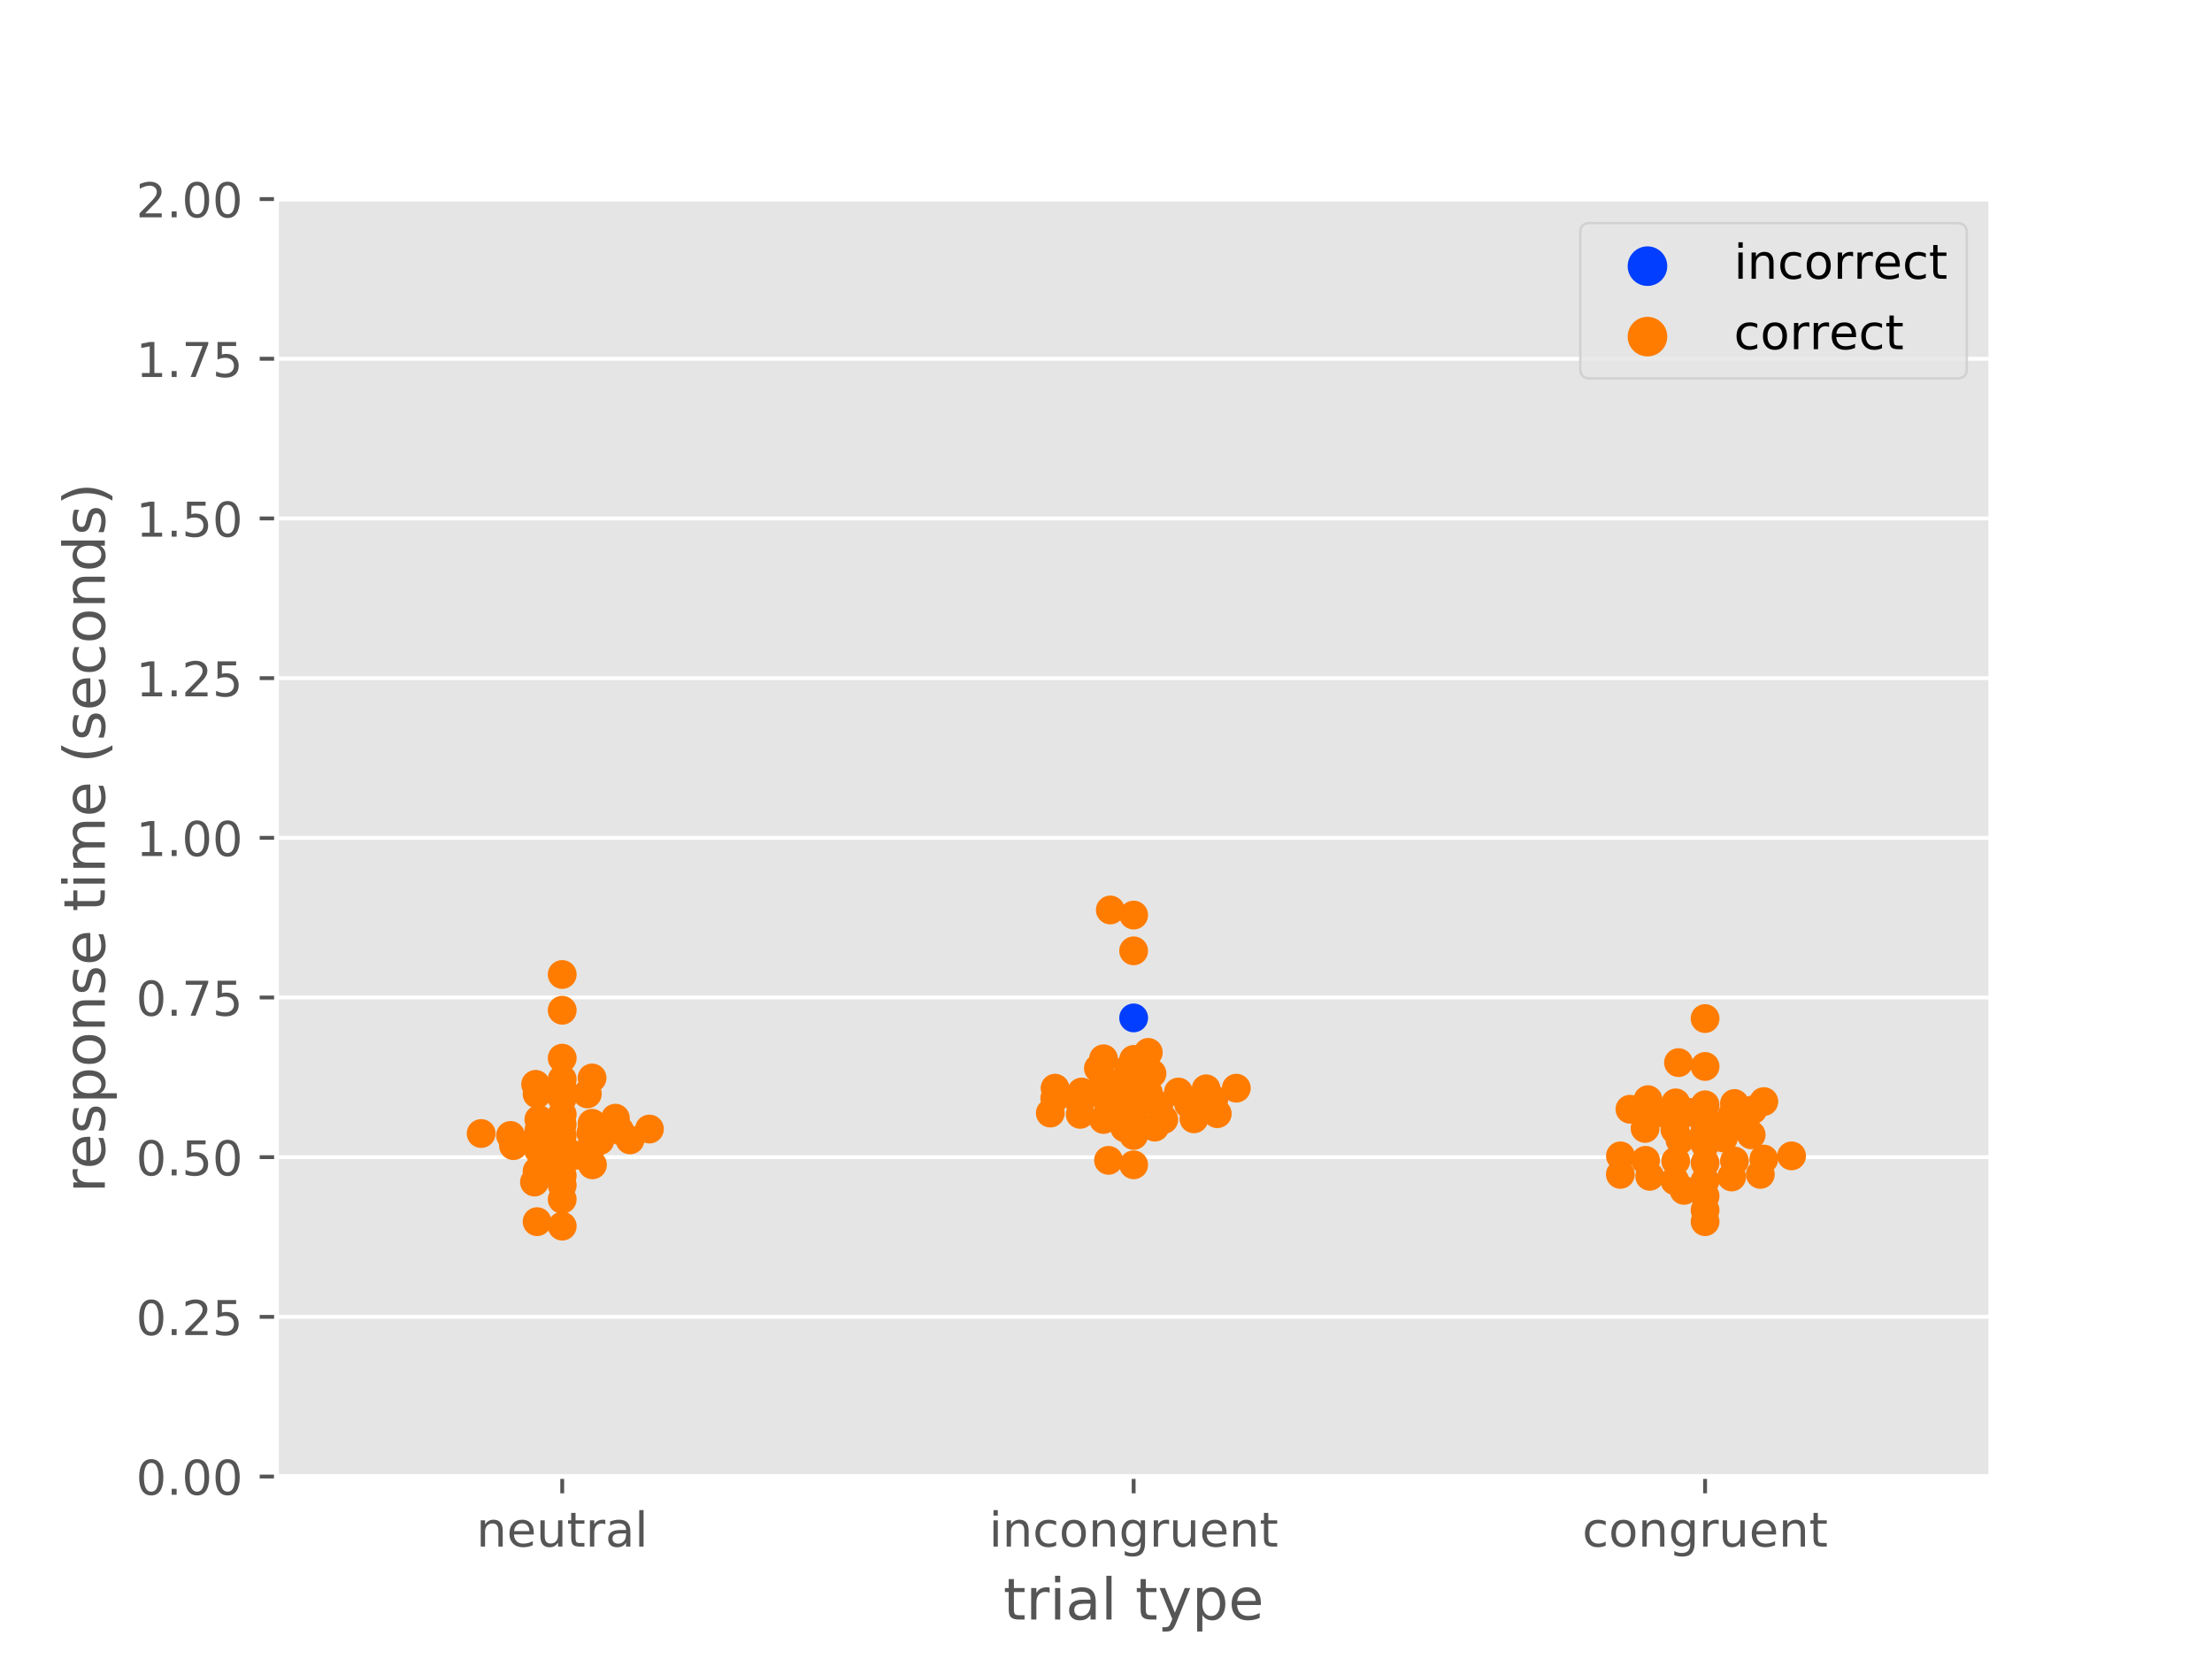 <?xml version="1.0" encoding="utf-8" standalone="no"?>
<!DOCTYPE svg PUBLIC "-//W3C//DTD SVG 1.1//EN"
  "http://www.w3.org/Graphics/SVG/1.1/DTD/svg11.dtd">
<!-- Created with matplotlib (https://matplotlib.org/) -->
<svg height="345.6pt" version="1.1" viewBox="0 0 460.8 345.6" width="460.8pt" xmlns="http://www.w3.org/2000/svg" xmlns:xlink="http://www.w3.org/1999/xlink">
 <defs>
  <style type="text/css">
*{stroke-linecap:butt;stroke-linejoin:round;}
  </style>
 </defs>
 <g id="figure_1">
  <g id="patch_1">
   <path d="M 0 345.6 
L 460.8 345.6 
L 460.8 0 
L 0 0 
z
" style="fill:#ffffff;"/>
  </g>
  <g id="axes_1">
   <g id="patch_2">
    <path d="M 57.6 307.584 
L 414.72 307.584 
L 414.72 41.472 
L 57.6 41.472 
z
" style="fill:#e5e5e5;"/>
   </g>
   <g id="matplotlib.axis_1">
    <g id="xtick_1">
     <g id="line2d_1">
      <defs>
       <path d="M 0 0 
L 0 3.5 
" id="me5c5df4d63" style="stroke:#555555;stroke-width:0.8;"/>
      </defs>
      <g>
       <use style="fill:#555555;stroke:#555555;stroke-width:0.8;" x="117.12" xlink:href="#me5c5df4d63" y="307.584"/>
      </g>
     </g>
     <g id="text_1">
      <!-- neutral -->
      <defs>
       <path d="M 54.891 33.016 
L 54.891 0 
L 45.906 0 
L 45.906 32.719 
Q 45.906 40.484 42.875 44.328 
Q 39.844 48.188 33.797 48.188 
Q 26.516 48.188 22.312 43.547 
Q 18.109 38.922 18.109 30.906 
L 18.109 0 
L 9.078 0 
L 9.078 54.688 
L 18.109 54.688 
L 18.109 46.188 
Q 21.344 51.125 25.703 53.562 
Q 30.078 56 35.797 56 
Q 45.219 56 50.047 50.172 
Q 54.891 44.344 54.891 33.016 
z
" id="DejaVuSans-110"/>
       <path d="M 56.203 29.594 
L 56.203 25.203 
L 14.891 25.203 
Q 15.484 15.922 20.484 11.062 
Q 25.484 6.203 34.422 6.203 
Q 39.594 6.203 44.453 7.469 
Q 49.312 8.734 54.109 11.281 
L 54.109 2.781 
Q 49.266 0.734 44.188 -0.344 
Q 39.109 -1.422 33.891 -1.422 
Q 20.797 -1.422 13.156 6.188 
Q 5.516 13.812 5.516 26.812 
Q 5.516 40.234 12.766 48.109 
Q 20.016 56 32.328 56 
Q 43.359 56 49.781 48.891 
Q 56.203 41.797 56.203 29.594 
z
M 47.219 32.234 
Q 47.125 39.594 43.094 43.984 
Q 39.062 48.391 32.422 48.391 
Q 24.906 48.391 20.391 44.141 
Q 15.875 39.891 15.188 32.172 
z
" id="DejaVuSans-101"/>
       <path d="M 8.5 21.578 
L 8.5 54.688 
L 17.484 54.688 
L 17.484 21.922 
Q 17.484 14.156 20.5 10.266 
Q 23.531 6.391 29.594 6.391 
Q 36.859 6.391 41.078 11.031 
Q 45.312 15.672 45.312 23.688 
L 45.312 54.688 
L 54.297 54.688 
L 54.297 0 
L 45.312 0 
L 45.312 8.406 
Q 42.047 3.422 37.719 1 
Q 33.406 -1.422 27.688 -1.422 
Q 18.266 -1.422 13.375 4.438 
Q 8.5 10.297 8.5 21.578 
z
M 31.109 56 
z
" id="DejaVuSans-117"/>
       <path d="M 18.312 70.219 
L 18.312 54.688 
L 36.812 54.688 
L 36.812 47.703 
L 18.312 47.703 
L 18.312 18.016 
Q 18.312 11.328 20.141 9.422 
Q 21.969 7.516 27.594 7.516 
L 36.812 7.516 
L 36.812 0 
L 27.594 0 
Q 17.188 0 13.234 3.875 
Q 9.281 7.766 9.281 18.016 
L 9.281 47.703 
L 2.688 47.703 
L 2.688 54.688 
L 9.281 54.688 
L 9.281 70.219 
z
" id="DejaVuSans-116"/>
       <path d="M 41.109 46.297 
Q 39.594 47.172 37.812 47.578 
Q 36.031 48 33.891 48 
Q 26.266 48 22.188 43.047 
Q 18.109 38.094 18.109 28.812 
L 18.109 0 
L 9.078 0 
L 9.078 54.688 
L 18.109 54.688 
L 18.109 46.188 
Q 20.953 51.172 25.484 53.578 
Q 30.031 56 36.531 56 
Q 37.453 56 38.578 55.875 
Q 39.703 55.766 41.062 55.516 
z
" id="DejaVuSans-114"/>
       <path d="M 34.281 27.484 
Q 23.391 27.484 19.188 25 
Q 14.984 22.516 14.984 16.5 
Q 14.984 11.719 18.141 8.906 
Q 21.297 6.109 26.703 6.109 
Q 34.188 6.109 38.703 11.406 
Q 43.219 16.703 43.219 25.484 
L 43.219 27.484 
z
M 52.203 31.203 
L 52.203 0 
L 43.219 0 
L 43.219 8.297 
Q 40.141 3.328 35.547 0.953 
Q 30.953 -1.422 24.312 -1.422 
Q 15.922 -1.422 10.953 3.297 
Q 6 8.016 6 15.922 
Q 6 25.141 12.172 29.828 
Q 18.359 34.516 30.609 34.516 
L 43.219 34.516 
L 43.219 35.406 
Q 43.219 41.609 39.141 45 
Q 35.062 48.391 27.688 48.391 
Q 23 48.391 18.547 47.266 
Q 14.109 46.141 10.016 43.891 
L 10.016 52.203 
Q 14.938 54.109 19.578 55.047 
Q 24.219 56 28.609 56 
Q 40.484 56 46.344 49.844 
Q 52.203 43.703 52.203 31.203 
z
" id="DejaVuSans-97"/>
       <path d="M 9.422 75.984 
L 18.406 75.984 
L 18.406 0 
L 9.422 0 
z
" id="DejaVuSans-108"/>
      </defs>
      <g style="fill:#555555;" transform="translate(99.237 322.182)scale(0.1 -0.1)">
       <use xlink:href="#DejaVuSans-110"/>
       <use x="63.379" xlink:href="#DejaVuSans-101"/>
       <use x="124.902" xlink:href="#DejaVuSans-117"/>
       <use x="188.281" xlink:href="#DejaVuSans-116"/>
       <use x="227.49" xlink:href="#DejaVuSans-114"/>
       <use x="268.604" xlink:href="#DejaVuSans-97"/>
       <use x="329.883" xlink:href="#DejaVuSans-108"/>
      </g>
     </g>
    </g>
    <g id="xtick_2">
     <g id="line2d_2">
      <g>
       <use style="fill:#555555;stroke:#555555;stroke-width:0.8;" x="236.16" xlink:href="#me5c5df4d63" y="307.584"/>
      </g>
     </g>
     <g id="text_2">
      <!-- incongruent -->
      <defs>
       <path d="M 9.422 54.688 
L 18.406 54.688 
L 18.406 0 
L 9.422 0 
z
M 9.422 75.984 
L 18.406 75.984 
L 18.406 64.594 
L 9.422 64.594 
z
" id="DejaVuSans-105"/>
       <path d="M 48.781 52.594 
L 48.781 44.188 
Q 44.969 46.297 41.141 47.344 
Q 37.312 48.391 33.406 48.391 
Q 24.656 48.391 19.812 42.844 
Q 14.984 37.312 14.984 27.297 
Q 14.984 17.281 19.812 11.734 
Q 24.656 6.203 33.406 6.203 
Q 37.312 6.203 41.141 7.25 
Q 44.969 8.297 48.781 10.406 
L 48.781 2.094 
Q 45.016 0.344 40.984 -0.531 
Q 36.969 -1.422 32.422 -1.422 
Q 20.062 -1.422 12.781 6.344 
Q 5.516 14.109 5.516 27.297 
Q 5.516 40.672 12.859 48.328 
Q 20.219 56 33.016 56 
Q 37.156 56 41.109 55.141 
Q 45.062 54.297 48.781 52.594 
z
" id="DejaVuSans-99"/>
       <path d="M 30.609 48.391 
Q 23.391 48.391 19.188 42.75 
Q 14.984 37.109 14.984 27.297 
Q 14.984 17.484 19.156 11.844 
Q 23.344 6.203 30.609 6.203 
Q 37.797 6.203 41.984 11.859 
Q 46.188 17.531 46.188 27.297 
Q 46.188 37.016 41.984 42.703 
Q 37.797 48.391 30.609 48.391 
z
M 30.609 56 
Q 42.328 56 49.016 48.375 
Q 55.719 40.766 55.719 27.297 
Q 55.719 13.875 49.016 6.219 
Q 42.328 -1.422 30.609 -1.422 
Q 18.844 -1.422 12.172 6.219 
Q 5.516 13.875 5.516 27.297 
Q 5.516 40.766 12.172 48.375 
Q 18.844 56 30.609 56 
z
" id="DejaVuSans-111"/>
       <path d="M 45.406 27.984 
Q 45.406 37.75 41.375 43.109 
Q 37.359 48.484 30.078 48.484 
Q 22.859 48.484 18.828 43.109 
Q 14.797 37.75 14.797 27.984 
Q 14.797 18.266 18.828 12.891 
Q 22.859 7.516 30.078 7.516 
Q 37.359 7.516 41.375 12.891 
Q 45.406 18.266 45.406 27.984 
z
M 54.391 6.781 
Q 54.391 -7.172 48.188 -13.984 
Q 42 -20.797 29.203 -20.797 
Q 24.469 -20.797 20.266 -20.094 
Q 16.062 -19.391 12.109 -17.922 
L 12.109 -9.188 
Q 16.062 -11.328 19.922 -12.344 
Q 23.781 -13.375 27.781 -13.375 
Q 36.625 -13.375 41.016 -8.766 
Q 45.406 -4.156 45.406 5.172 
L 45.406 9.625 
Q 42.625 4.781 38.281 2.391 
Q 33.938 0 27.875 0 
Q 17.828 0 11.672 7.656 
Q 5.516 15.328 5.516 27.984 
Q 5.516 40.672 11.672 48.328 
Q 17.828 56 27.875 56 
Q 33.938 56 38.281 53.609 
Q 42.625 51.219 45.406 46.391 
L 45.406 54.688 
L 54.391 54.688 
z
" id="DejaVuSans-103"/>
      </defs>
      <g style="fill:#555555;" transform="translate(206.021 322.182)scale(0.1 -0.1)">
       <use xlink:href="#DejaVuSans-105"/>
       <use x="27.783" xlink:href="#DejaVuSans-110"/>
       <use x="91.162" xlink:href="#DejaVuSans-99"/>
       <use x="146.143" xlink:href="#DejaVuSans-111"/>
       <use x="207.324" xlink:href="#DejaVuSans-110"/>
       <use x="270.703" xlink:href="#DejaVuSans-103"/>
       <use x="334.18" xlink:href="#DejaVuSans-114"/>
       <use x="375.293" xlink:href="#DejaVuSans-117"/>
       <use x="438.672" xlink:href="#DejaVuSans-101"/>
       <use x="500.195" xlink:href="#DejaVuSans-110"/>
       <use x="563.574" xlink:href="#DejaVuSans-116"/>
      </g>
     </g>
    </g>
    <g id="xtick_3">
     <g id="line2d_3">
      <g>
       <use style="fill:#555555;stroke:#555555;stroke-width:0.8;" x="355.2" xlink:href="#me5c5df4d63" y="307.584"/>
      </g>
     </g>
     <g id="text_3">
      <!-- congruent -->
      <g style="fill:#555555;" transform="translate(329.619 322.182)scale(0.1 -0.1)">
       <use xlink:href="#DejaVuSans-99"/>
       <use x="54.98" xlink:href="#DejaVuSans-111"/>
       <use x="116.162" xlink:href="#DejaVuSans-110"/>
       <use x="179.541" xlink:href="#DejaVuSans-103"/>
       <use x="243.018" xlink:href="#DejaVuSans-114"/>
       <use x="284.131" xlink:href="#DejaVuSans-117"/>
       <use x="347.51" xlink:href="#DejaVuSans-101"/>
       <use x="409.033" xlink:href="#DejaVuSans-110"/>
       <use x="472.412" xlink:href="#DejaVuSans-116"/>
      </g>
     </g>
    </g>
    <g id="text_4">
     <!-- trial type -->
     <defs>
      <path id="DejaVuSans-32"/>
      <path d="M 32.172 -5.078 
Q 28.375 -14.844 24.75 -17.812 
Q 21.141 -20.797 15.094 -20.797 
L 7.906 -20.797 
L 7.906 -13.281 
L 13.188 -13.281 
Q 16.891 -13.281 18.938 -11.516 
Q 21 -9.766 23.484 -3.219 
L 25.094 0.875 
L 2.984 54.688 
L 12.5 54.688 
L 29.594 11.922 
L 46.688 54.688 
L 56.203 54.688 
z
" id="DejaVuSans-121"/>
      <path d="M 18.109 8.203 
L 18.109 -20.797 
L 9.078 -20.797 
L 9.078 54.688 
L 18.109 54.688 
L 18.109 46.391 
Q 20.953 51.266 25.266 53.625 
Q 29.594 56 35.594 56 
Q 45.562 56 51.781 48.094 
Q 58.016 40.188 58.016 27.297 
Q 58.016 14.406 51.781 6.484 
Q 45.562 -1.422 35.594 -1.422 
Q 29.594 -1.422 25.266 0.953 
Q 20.953 3.328 18.109 8.203 
z
M 48.688 27.297 
Q 48.688 37.203 44.609 42.844 
Q 40.531 48.484 33.406 48.484 
Q 26.266 48.484 22.188 42.844 
Q 18.109 37.203 18.109 27.297 
Q 18.109 17.391 22.188 11.75 
Q 26.266 6.109 33.406 6.109 
Q 40.531 6.109 44.609 11.75 
Q 48.688 17.391 48.688 27.297 
z
" id="DejaVuSans-112"/>
     </defs>
     <g style="fill:#555555;" transform="translate(209.019 337.38)scale(0.12 -0.12)">
      <use xlink:href="#DejaVuSans-116"/>
      <use x="39.209" xlink:href="#DejaVuSans-114"/>
      <use x="80.322" xlink:href="#DejaVuSans-105"/>
      <use x="108.105" xlink:href="#DejaVuSans-97"/>
      <use x="169.385" xlink:href="#DejaVuSans-108"/>
      <use x="197.168" xlink:href="#DejaVuSans-32"/>
      <use x="228.955" xlink:href="#DejaVuSans-116"/>
      <use x="268.164" xlink:href="#DejaVuSans-121"/>
      <use x="327.344" xlink:href="#DejaVuSans-112"/>
      <use x="390.82" xlink:href="#DejaVuSans-101"/>
     </g>
    </g>
   </g>
   <g id="matplotlib.axis_2">
    <g id="ytick_1">
     <g id="line2d_4">
      <path clip-path="url(#p6bbe58aa6f)" d="M 57.6 307.584 
L 414.72 307.584 
" style="fill:none;stroke:#ffffff;stroke-linecap:square;stroke-width:0.8;"/>
     </g>
     <g id="line2d_5">
      <defs>
       <path d="M 0 0 
L -3.5 0 
" id="md8bdf70d70" style="stroke:#555555;stroke-width:0.8;"/>
      </defs>
      <g>
       <use style="fill:#555555;stroke:#555555;stroke-width:0.8;" x="57.6" xlink:href="#md8bdf70d70" y="307.584"/>
      </g>
     </g>
     <g id="text_5">
      <!-- 0.00 -->
      <defs>
       <path d="M 31.781 66.406 
Q 24.172 66.406 20.328 58.906 
Q 16.5 51.422 16.5 36.375 
Q 16.5 21.391 20.328 13.891 
Q 24.172 6.391 31.781 6.391 
Q 39.453 6.391 43.281 13.891 
Q 47.125 21.391 47.125 36.375 
Q 47.125 51.422 43.281 58.906 
Q 39.453 66.406 31.781 66.406 
z
M 31.781 74.219 
Q 44.047 74.219 50.516 64.516 
Q 56.984 54.828 56.984 36.375 
Q 56.984 17.969 50.516 8.266 
Q 44.047 -1.422 31.781 -1.422 
Q 19.531 -1.422 13.062 8.266 
Q 6.594 17.969 6.594 36.375 
Q 6.594 54.828 13.062 64.516 
Q 19.531 74.219 31.781 74.219 
z
" id="DejaVuSans-48"/>
       <path d="M 10.688 12.406 
L 21 12.406 
L 21 0 
L 10.688 0 
z
" id="DejaVuSans-46"/>
      </defs>
      <g style="fill:#555555;" transform="translate(28.334 311.383)scale(0.1 -0.1)">
       <use xlink:href="#DejaVuSans-48"/>
       <use x="63.623" xlink:href="#DejaVuSans-46"/>
       <use x="95.41" xlink:href="#DejaVuSans-48"/>
       <use x="159.033" xlink:href="#DejaVuSans-48"/>
      </g>
     </g>
    </g>
    <g id="ytick_2">
     <g id="line2d_6">
      <path clip-path="url(#p6bbe58aa6f)" d="M 57.6 274.32 
L 414.72 274.32 
" style="fill:none;stroke:#ffffff;stroke-linecap:square;stroke-width:0.8;"/>
     </g>
     <g id="line2d_7">
      <g>
       <use style="fill:#555555;stroke:#555555;stroke-width:0.8;" x="57.6" xlink:href="#md8bdf70d70" y="274.32"/>
      </g>
     </g>
     <g id="text_6">
      <!-- 0.25 -->
      <defs>
       <path d="M 19.188 8.297 
L 53.609 8.297 
L 53.609 0 
L 7.328 0 
L 7.328 8.297 
Q 12.938 14.109 22.625 23.891 
Q 32.328 33.688 34.812 36.531 
Q 39.547 41.844 41.422 45.531 
Q 43.312 49.219 43.312 52.781 
Q 43.312 58.594 39.234 62.25 
Q 35.156 65.922 28.609 65.922 
Q 23.969 65.922 18.812 64.312 
Q 13.672 62.703 7.812 59.422 
L 7.812 69.391 
Q 13.766 71.781 18.938 73 
Q 24.125 74.219 28.422 74.219 
Q 39.75 74.219 46.484 68.547 
Q 53.219 62.891 53.219 53.422 
Q 53.219 48.922 51.531 44.891 
Q 49.859 40.875 45.406 35.406 
Q 44.188 33.984 37.641 27.219 
Q 31.109 20.453 19.188 8.297 
z
" id="DejaVuSans-50"/>
       <path d="M 10.797 72.906 
L 49.516 72.906 
L 49.516 64.594 
L 19.828 64.594 
L 19.828 46.734 
Q 21.969 47.469 24.109 47.828 
Q 26.266 48.188 28.422 48.188 
Q 40.625 48.188 47.75 41.5 
Q 54.891 34.812 54.891 23.391 
Q 54.891 11.625 47.562 5.094 
Q 40.234 -1.422 26.906 -1.422 
Q 22.312 -1.422 17.547 -0.641 
Q 12.797 0.141 7.719 1.703 
L 7.719 11.625 
Q 12.109 9.234 16.797 8.062 
Q 21.484 6.891 26.703 6.891 
Q 35.156 6.891 40.078 11.328 
Q 45.016 15.766 45.016 23.391 
Q 45.016 31 40.078 35.438 
Q 35.156 39.891 26.703 39.891 
Q 22.75 39.891 18.812 39.016 
Q 14.891 38.141 10.797 36.281 
z
" id="DejaVuSans-53"/>
      </defs>
      <g style="fill:#555555;" transform="translate(28.334 278.119)scale(0.1 -0.1)">
       <use xlink:href="#DejaVuSans-48"/>
       <use x="63.623" xlink:href="#DejaVuSans-46"/>
       <use x="95.41" xlink:href="#DejaVuSans-50"/>
       <use x="159.033" xlink:href="#DejaVuSans-53"/>
      </g>
     </g>
    </g>
    <g id="ytick_3">
     <g id="line2d_8">
      <path clip-path="url(#p6bbe58aa6f)" d="M 57.6 241.056 
L 414.72 241.056 
" style="fill:none;stroke:#ffffff;stroke-linecap:square;stroke-width:0.8;"/>
     </g>
     <g id="line2d_9">
      <g>
       <use style="fill:#555555;stroke:#555555;stroke-width:0.8;" x="57.6" xlink:href="#md8bdf70d70" y="241.056"/>
      </g>
     </g>
     <g id="text_7">
      <!-- 0.50 -->
      <g style="fill:#555555;" transform="translate(28.334 244.855)scale(0.1 -0.1)">
       <use xlink:href="#DejaVuSans-48"/>
       <use x="63.623" xlink:href="#DejaVuSans-46"/>
       <use x="95.41" xlink:href="#DejaVuSans-53"/>
       <use x="159.033" xlink:href="#DejaVuSans-48"/>
      </g>
     </g>
    </g>
    <g id="ytick_4">
     <g id="line2d_10">
      <path clip-path="url(#p6bbe58aa6f)" d="M 57.6 207.792 
L 414.72 207.792 
" style="fill:none;stroke:#ffffff;stroke-linecap:square;stroke-width:0.8;"/>
     </g>
     <g id="line2d_11">
      <g>
       <use style="fill:#555555;stroke:#555555;stroke-width:0.8;" x="57.6" xlink:href="#md8bdf70d70" y="207.792"/>
      </g>
     </g>
     <g id="text_8">
      <!-- 0.75 -->
      <defs>
       <path d="M 8.203 72.906 
L 55.078 72.906 
L 55.078 68.703 
L 28.609 0 
L 18.312 0 
L 43.219 64.594 
L 8.203 64.594 
z
" id="DejaVuSans-55"/>
      </defs>
      <g style="fill:#555555;" transform="translate(28.334 211.591)scale(0.1 -0.1)">
       <use xlink:href="#DejaVuSans-48"/>
       <use x="63.623" xlink:href="#DejaVuSans-46"/>
       <use x="95.41" xlink:href="#DejaVuSans-55"/>
       <use x="159.033" xlink:href="#DejaVuSans-53"/>
      </g>
     </g>
    </g>
    <g id="ytick_5">
     <g id="line2d_12">
      <path clip-path="url(#p6bbe58aa6f)" d="M 57.6 174.528 
L 414.72 174.528 
" style="fill:none;stroke:#ffffff;stroke-linecap:square;stroke-width:0.8;"/>
     </g>
     <g id="line2d_13">
      <g>
       <use style="fill:#555555;stroke:#555555;stroke-width:0.8;" x="57.6" xlink:href="#md8bdf70d70" y="174.528"/>
      </g>
     </g>
     <g id="text_9">
      <!-- 1.00 -->
      <defs>
       <path d="M 12.406 8.297 
L 28.516 8.297 
L 28.516 63.922 
L 10.984 60.406 
L 10.984 69.391 
L 28.422 72.906 
L 38.281 72.906 
L 38.281 8.297 
L 54.391 8.297 
L 54.391 0 
L 12.406 0 
z
" id="DejaVuSans-49"/>
      </defs>
      <g style="fill:#555555;" transform="translate(28.334 178.327)scale(0.1 -0.1)">
       <use xlink:href="#DejaVuSans-49"/>
       <use x="63.623" xlink:href="#DejaVuSans-46"/>
       <use x="95.41" xlink:href="#DejaVuSans-48"/>
       <use x="159.033" xlink:href="#DejaVuSans-48"/>
      </g>
     </g>
    </g>
    <g id="ytick_6">
     <g id="line2d_14">
      <path clip-path="url(#p6bbe58aa6f)" d="M 57.6 141.264 
L 414.72 141.264 
" style="fill:none;stroke:#ffffff;stroke-linecap:square;stroke-width:0.8;"/>
     </g>
     <g id="line2d_15">
      <g>
       <use style="fill:#555555;stroke:#555555;stroke-width:0.8;" x="57.6" xlink:href="#md8bdf70d70" y="141.264"/>
      </g>
     </g>
     <g id="text_10">
      <!-- 1.25 -->
      <g style="fill:#555555;" transform="translate(28.334 145.063)scale(0.1 -0.1)">
       <use xlink:href="#DejaVuSans-49"/>
       <use x="63.623" xlink:href="#DejaVuSans-46"/>
       <use x="95.41" xlink:href="#DejaVuSans-50"/>
       <use x="159.033" xlink:href="#DejaVuSans-53"/>
      </g>
     </g>
    </g>
    <g id="ytick_7">
     <g id="line2d_16">
      <path clip-path="url(#p6bbe58aa6f)" d="M 57.6 108 
L 414.72 108 
" style="fill:none;stroke:#ffffff;stroke-linecap:square;stroke-width:0.8;"/>
     </g>
     <g id="line2d_17">
      <g>
       <use style="fill:#555555;stroke:#555555;stroke-width:0.8;" x="57.6" xlink:href="#md8bdf70d70" y="108"/>
      </g>
     </g>
     <g id="text_11">
      <!-- 1.50 -->
      <g style="fill:#555555;" transform="translate(28.334 111.799)scale(0.1 -0.1)">
       <use xlink:href="#DejaVuSans-49"/>
       <use x="63.623" xlink:href="#DejaVuSans-46"/>
       <use x="95.41" xlink:href="#DejaVuSans-53"/>
       <use x="159.033" xlink:href="#DejaVuSans-48"/>
      </g>
     </g>
    </g>
    <g id="ytick_8">
     <g id="line2d_18">
      <path clip-path="url(#p6bbe58aa6f)" d="M 57.6 74.736 
L 414.72 74.736 
" style="fill:none;stroke:#ffffff;stroke-linecap:square;stroke-width:0.8;"/>
     </g>
     <g id="line2d_19">
      <g>
       <use style="fill:#555555;stroke:#555555;stroke-width:0.8;" x="57.6" xlink:href="#md8bdf70d70" y="74.736"/>
      </g>
     </g>
     <g id="text_12">
      <!-- 1.75 -->
      <g style="fill:#555555;" transform="translate(28.334 78.535)scale(0.1 -0.1)">
       <use xlink:href="#DejaVuSans-49"/>
       <use x="63.623" xlink:href="#DejaVuSans-46"/>
       <use x="95.41" xlink:href="#DejaVuSans-55"/>
       <use x="159.033" xlink:href="#DejaVuSans-53"/>
      </g>
     </g>
    </g>
    <g id="ytick_9">
     <g id="line2d_20">
      <path clip-path="url(#p6bbe58aa6f)" d="M 57.6 41.472 
L 414.72 41.472 
" style="fill:none;stroke:#ffffff;stroke-linecap:square;stroke-width:0.8;"/>
     </g>
     <g id="line2d_21">
      <g>
       <use style="fill:#555555;stroke:#555555;stroke-width:0.8;" x="57.6" xlink:href="#md8bdf70d70" y="41.472"/>
      </g>
     </g>
     <g id="text_13">
      <!-- 2.00 -->
      <g style="fill:#555555;" transform="translate(28.334 45.271)scale(0.1 -0.1)">
       <use xlink:href="#DejaVuSans-50"/>
       <use x="63.623" xlink:href="#DejaVuSans-46"/>
       <use x="95.41" xlink:href="#DejaVuSans-48"/>
       <use x="159.033" xlink:href="#DejaVuSans-48"/>
      </g>
     </g>
    </g>
    <g id="text_14">
     <!-- response time (seconds) -->
     <defs>
      <path d="M 44.281 53.078 
L 44.281 44.578 
Q 40.484 46.531 36.375 47.5 
Q 32.281 48.484 27.875 48.484 
Q 21.188 48.484 17.844 46.438 
Q 14.5 44.391 14.5 40.281 
Q 14.5 37.156 16.891 35.375 
Q 19.281 33.594 26.516 31.984 
L 29.594 31.297 
Q 39.156 29.25 43.188 25.516 
Q 47.219 21.781 47.219 15.094 
Q 47.219 7.469 41.188 3.016 
Q 35.156 -1.422 24.609 -1.422 
Q 20.219 -1.422 15.453 -0.562 
Q 10.688 0.297 5.422 2 
L 5.422 11.281 
Q 10.406 8.688 15.234 7.391 
Q 20.062 6.109 24.812 6.109 
Q 31.156 6.109 34.562 8.281 
Q 37.984 10.453 37.984 14.406 
Q 37.984 18.062 35.516 20.016 
Q 33.062 21.969 24.703 23.781 
L 21.578 24.516 
Q 13.234 26.266 9.516 29.906 
Q 5.812 33.547 5.812 39.891 
Q 5.812 47.609 11.281 51.797 
Q 16.75 56 26.812 56 
Q 31.781 56 36.172 55.266 
Q 40.578 54.547 44.281 53.078 
z
" id="DejaVuSans-115"/>
      <path d="M 52 44.188 
Q 55.375 50.25 60.062 53.125 
Q 64.75 56 71.094 56 
Q 79.641 56 84.281 50.016 
Q 88.922 44.047 88.922 33.016 
L 88.922 0 
L 79.891 0 
L 79.891 32.719 
Q 79.891 40.578 77.094 44.375 
Q 74.312 48.188 68.609 48.188 
Q 61.625 48.188 57.562 43.547 
Q 53.516 38.922 53.516 30.906 
L 53.516 0 
L 44.484 0 
L 44.484 32.719 
Q 44.484 40.625 41.703 44.406 
Q 38.922 48.188 33.109 48.188 
Q 26.219 48.188 22.156 43.531 
Q 18.109 38.875 18.109 30.906 
L 18.109 0 
L 9.078 0 
L 9.078 54.688 
L 18.109 54.688 
L 18.109 46.188 
Q 21.188 51.219 25.484 53.609 
Q 29.781 56 35.688 56 
Q 41.656 56 45.828 52.969 
Q 50 49.953 52 44.188 
z
" id="DejaVuSans-109"/>
      <path d="M 31 75.875 
Q 24.469 64.656 21.281 53.656 
Q 18.109 42.672 18.109 31.391 
Q 18.109 20.125 21.312 9.062 
Q 24.516 -2 31 -13.188 
L 23.188 -13.188 
Q 15.875 -1.703 12.234 9.375 
Q 8.594 20.453 8.594 31.391 
Q 8.594 42.281 12.203 53.312 
Q 15.828 64.359 23.188 75.875 
z
" id="DejaVuSans-40"/>
      <path d="M 45.406 46.391 
L 45.406 75.984 
L 54.391 75.984 
L 54.391 0 
L 45.406 0 
L 45.406 8.203 
Q 42.578 3.328 38.25 0.953 
Q 33.938 -1.422 27.875 -1.422 
Q 17.969 -1.422 11.734 6.484 
Q 5.516 14.406 5.516 27.297 
Q 5.516 40.188 11.734 48.094 
Q 17.969 56 27.875 56 
Q 33.938 56 38.25 53.625 
Q 42.578 51.266 45.406 46.391 
z
M 14.797 27.297 
Q 14.797 17.391 18.875 11.75 
Q 22.953 6.109 30.078 6.109 
Q 37.203 6.109 41.297 11.75 
Q 45.406 17.391 45.406 27.297 
Q 45.406 37.203 41.297 42.844 
Q 37.203 48.484 30.078 48.484 
Q 22.953 48.484 18.875 42.844 
Q 14.797 37.203 14.797 27.297 
z
" id="DejaVuSans-100"/>
      <path d="M 8.016 75.875 
L 15.828 75.875 
Q 23.141 64.359 26.781 53.312 
Q 30.422 42.281 30.422 31.391 
Q 30.422 20.453 26.781 9.375 
Q 23.141 -1.703 15.828 -13.188 
L 8.016 -13.188 
Q 14.5 -2 17.703 9.062 
Q 20.906 20.125 20.906 31.391 
Q 20.906 42.672 17.703 53.656 
Q 14.5 64.656 8.016 75.875 
z
" id="DejaVuSans-41"/>
     </defs>
     <g style="fill:#555555;" transform="translate(21.839 248.486)rotate(-90)scale(0.12 -0.12)">
      <use xlink:href="#DejaVuSans-114"/>
      <use x="41.082" xlink:href="#DejaVuSans-101"/>
      <use x="102.605" xlink:href="#DejaVuSans-115"/>
      <use x="154.705" xlink:href="#DejaVuSans-112"/>
      <use x="218.182" xlink:href="#DejaVuSans-111"/>
      <use x="279.363" xlink:href="#DejaVuSans-110"/>
      <use x="342.742" xlink:href="#DejaVuSans-115"/>
      <use x="394.842" xlink:href="#DejaVuSans-101"/>
      <use x="456.365" xlink:href="#DejaVuSans-32"/>
      <use x="488.152" xlink:href="#DejaVuSans-116"/>
      <use x="527.361" xlink:href="#DejaVuSans-105"/>
      <use x="555.145" xlink:href="#DejaVuSans-109"/>
      <use x="652.557" xlink:href="#DejaVuSans-101"/>
      <use x="714.08" xlink:href="#DejaVuSans-32"/>
      <use x="745.867" xlink:href="#DejaVuSans-40"/>
      <use x="784.881" xlink:href="#DejaVuSans-115"/>
      <use x="836.98" xlink:href="#DejaVuSans-101"/>
      <use x="898.504" xlink:href="#DejaVuSans-99"/>
      <use x="953.484" xlink:href="#DejaVuSans-111"/>
      <use x="1014.666" xlink:href="#DejaVuSans-110"/>
      <use x="1078.045" xlink:href="#DejaVuSans-100"/>
      <use x="1141.521" xlink:href="#DejaVuSans-115"/>
      <use x="1193.621" xlink:href="#DejaVuSans-41"/>
     </g>
    </g>
   </g>
   <g id="PathCollection_1"/>
   <g id="PathCollection_2"/>
   <g id="patch_3">
    <path d="M 57.6 307.584 
L 57.6 41.472 
" style="fill:none;stroke:#ffffff;stroke-linecap:square;stroke-linejoin:miter;"/>
   </g>
   <g id="patch_4">
    <path d="M 414.72 307.584 
L 414.72 41.472 
" style="fill:none;stroke:#ffffff;stroke-linecap:square;stroke-linejoin:miter;"/>
   </g>
   <g id="patch_5">
    <path d="M 57.6 307.584 
L 414.72 307.584 
" style="fill:none;stroke:#ffffff;stroke-linecap:square;stroke-linejoin:miter;"/>
   </g>
   <g id="patch_6">
    <path d="M 57.6 41.472 
L 414.72 41.472 
" style="fill:none;stroke:#ffffff;stroke-linecap:square;stroke-linejoin:miter;"/>
   </g>
   <g id="PathCollection_3">
    <defs>
     <path d="M 0 3 
C 0.796 3 1.559 2.684 2.121 2.121 
C 2.684 1.559 3 0.796 3 0 
C 3 -0.796 2.684 -1.559 2.121 -2.121 
C 1.559 -2.684 0.796 -3 0 -3 
C -0.796 -3 -1.559 -2.684 -2.121 -2.121 
C -2.684 -1.559 -3 -0.796 -3 0 
C -3 0.796 -2.684 1.559 -2.121 2.121 
C -1.559 2.684 -0.796 3 0 3 
z
" id="C0_0_098718f1d0"/>
    </defs>
    <g clip-path="url(#p6bbe58aa6f)">
     <use style="fill:#ff7c00;" x="117.12" xlink:href="#C0_0_098718f1d0" y="255.426"/>
    </g>
    <g clip-path="url(#p6bbe58aa6f)">
     <use style="fill:#ff7c00;" x="111.887" xlink:href="#C0_0_098718f1d0" y="254.495"/>
    </g>
    <g clip-path="url(#p6bbe58aa6f)">
     <use style="fill:#ff7c00;" x="117.12" xlink:href="#C0_0_098718f1d0" y="249.838"/>
    </g>
    <g clip-path="url(#p6bbe58aa6f)">
     <use style="fill:#ff7c00;" x="117.12" xlink:href="#C0_0_098718f1d0" y="246.91"/>
    </g>
    <g clip-path="url(#p6bbe58aa6f)">
     <use style="fill:#ff7c00;" x="111.34" xlink:href="#C0_0_098718f1d0" y="246.245"/>
    </g>
    <g clip-path="url(#p6bbe58aa6f)">
     <use style="fill:#ff7c00;" x="117.12" xlink:href="#C0_0_098718f1d0" y="244.915"/>
    </g>
    <g clip-path="url(#p6bbe58aa6f)">
     <use style="fill:#ff7c00;" x="111.887" xlink:href="#C0_0_098718f1d0" y="243.983"/>
    </g>
    <g clip-path="url(#p6bbe58aa6f)">
     <use style="fill:#ff7c00;" x="117.12" xlink:href="#C0_0_098718f1d0" y="242.653"/>
    </g>
    <g clip-path="url(#p6bbe58aa6f)">
     <use style="fill:#ff7c00;" x="123.42" xlink:href="#C0_0_098718f1d0" y="242.653"/>
    </g>
    <g clip-path="url(#p6bbe58aa6f)">
     <use style="fill:#ff7c00;" x="114.072" xlink:href="#C0_0_098718f1d0" y="241.189"/>
    </g>
    <g clip-path="url(#p6bbe58aa6f)">
     <use style="fill:#ff7c00;" x="120.044" xlink:href="#C0_0_098718f1d0" y="240.657"/>
    </g>
    <g clip-path="url(#p6bbe58aa6f)">
     <use style="fill:#ff7c00;" x="112.198" xlink:href="#C0_0_098718f1d0" y="239.592"/>
    </g>
    <g clip-path="url(#p6bbe58aa6f)">
     <use style="fill:#ff7c00;" x="123.092" xlink:href="#C0_0_098718f1d0" y="239.193"/>
    </g>
    <g clip-path="url(#p6bbe58aa6f)">
     <use style="fill:#ff7c00;" x="106.965" xlink:href="#C0_0_098718f1d0" y="238.661"/>
    </g>
    <g clip-path="url(#p6bbe58aa6f)">
     <use style="fill:#ff7c00;" x="117.12" xlink:href="#C0_0_098718f1d0" y="238.262"/>
    </g>
    <g clip-path="url(#p6bbe58aa6f)">
     <use style="fill:#ff7c00;" x="124.966" xlink:href="#C0_0_098718f1d0" y="237.597"/>
    </g>
    <g clip-path="url(#p6bbe58aa6f)">
     <use style="fill:#ff7c00;" x="111.584" xlink:href="#C0_0_098718f1d0" y="237.463"/>
    </g>
    <g clip-path="url(#p6bbe58aa6f)">
     <use style="fill:#ff7c00;" x="131.246" xlink:href="#C0_0_098718f1d0" y="237.463"/>
    </g>
    <g clip-path="url(#p6bbe58aa6f)">
     <use style="fill:#ff7c00;" x="117.12" xlink:href="#C0_0_098718f1d0" y="236.532"/>
    </g>
    <g clip-path="url(#p6bbe58aa6f)">
     <use style="fill:#ff7c00;" x="106.352" xlink:href="#C0_0_098718f1d0" y="236.532"/>
    </g>
    <g clip-path="url(#p6bbe58aa6f)">
     <use style="fill:#ff7c00;" x="100.234" xlink:href="#C0_0_098718f1d0" y="236.133"/>
    </g>
    <g clip-path="url(#p6bbe58aa6f)">
     <use style="fill:#ff7c00;" x="123.092" xlink:href="#C0_0_098718f1d0" y="236"/>
    </g>
    <g clip-path="url(#p6bbe58aa6f)">
     <use style="fill:#ff7c00;" x="112.261" xlink:href="#C0_0_098718f1d0" y="235.468"/>
    </g>
    <g clip-path="url(#p6bbe58aa6f)">
     <use style="fill:#ff7c00;" x="129.065" xlink:href="#C0_0_098718f1d0" y="235.468"/>
    </g>
    <g clip-path="url(#p6bbe58aa6f)">
     <use style="fill:#ff7c00;" x="135.285" xlink:href="#C0_0_098718f1d0" y="235.202"/>
    </g>
    <g clip-path="url(#p6bbe58aa6f)">
     <use style="fill:#ff7c00;" x="117.12" xlink:href="#C0_0_098718f1d0" y="234.27"/>
    </g>
    <g clip-path="url(#p6bbe58aa6f)">
     <use style="fill:#ff7c00;" x="123.34" xlink:href="#C0_0_098718f1d0" y="234.004"/>
    </g>
    <g clip-path="url(#p6bbe58aa6f)">
     <use style="fill:#ff7c00;" x="112.261" xlink:href="#C0_0_098718f1d0" y="233.206"/>
    </g>
    <g clip-path="url(#p6bbe58aa6f)">
     <use style="fill:#ff7c00;" x="128.199" xlink:href="#C0_0_098718f1d0" y="232.94"/>
    </g>
    <g clip-path="url(#p6bbe58aa6f)">
     <use style="fill:#ff7c00;" x="117.12" xlink:href="#C0_0_098718f1d0" y="232.141"/>
    </g>
    <g clip-path="url(#p6bbe58aa6f)">
     <use style="fill:#ff7c00;" x="117.12" xlink:href="#C0_0_098718f1d0" y="228.815"/>
    </g>
    <g clip-path="url(#p6bbe58aa6f)">
     <use style="fill:#ff7c00;" x="111.887" xlink:href="#C0_0_098718f1d0" y="227.883"/>
    </g>
    <g clip-path="url(#p6bbe58aa6f)">
     <use style="fill:#ff7c00;" x="122.353" xlink:href="#C0_0_098718f1d0" y="227.883"/>
    </g>
    <g clip-path="url(#p6bbe58aa6f)">
     <use style="fill:#ff7c00;" x="117.12" xlink:href="#C0_0_098718f1d0" y="226.686"/>
    </g>
    <g clip-path="url(#p6bbe58aa6f)">
     <use style="fill:#ff7c00;" x="111.584" xlink:href="#C0_0_098718f1d0" y="225.888"/>
    </g>
    <g clip-path="url(#p6bbe58aa6f)">
     <use style="fill:#ff7c00;" x="117.12" xlink:href="#C0_0_098718f1d0" y="224.823"/>
    </g>
    <g clip-path="url(#p6bbe58aa6f)">
     <use style="fill:#ff7c00;" x="123.34" xlink:href="#C0_0_098718f1d0" y="224.557"/>
    </g>
    <g clip-path="url(#p6bbe58aa6f)">
     <use style="fill:#ff7c00;" x="117.12" xlink:href="#C0_0_098718f1d0" y="220.432"/>
    </g>
    <g clip-path="url(#p6bbe58aa6f)">
     <use style="fill:#ff7c00;" x="117.12" xlink:href="#C0_0_098718f1d0" y="210.453"/>
    </g>
    <g clip-path="url(#p6bbe58aa6f)">
     <use style="fill:#ff7c00;" x="117.12" xlink:href="#C0_0_098718f1d0" y="203.002"/>
    </g>
   </g>
   <g id="PathCollection_4">
    <defs>
     <path d="M 0 3 
C 0.796 3 1.559 2.684 2.121 2.121 
C 2.684 1.559 3 0.796 3 0 
C 3 -0.796 2.684 -1.559 2.121 -2.121 
C 1.559 -2.684 0.796 -3 0 -3 
C -0.796 -3 -1.559 -2.684 -2.121 -2.121 
C -2.684 -1.559 -3 -0.796 -3 0 
C -3 0.796 -2.684 1.559 -2.121 2.121 
C -1.559 2.684 -0.796 3 0 3 
z
" id="C1_0_0c75a02efb"/>
    </defs>
    <g clip-path="url(#p6bbe58aa6f)">
     <use style="fill:#ff7c00;" x="236.16" xlink:href="#C1_0_0c75a02efb" y="242.653"/>
    </g>
    <g clip-path="url(#p6bbe58aa6f)">
     <use style="fill:#ff7c00;" x="230.927" xlink:href="#C1_0_0c75a02efb" y="241.721"/>
    </g>
    <g clip-path="url(#p6bbe58aa6f)">
     <use style="fill:#ff7c00;" x="236.16" xlink:href="#C1_0_0c75a02efb" y="236.532"/>
    </g>
    <g clip-path="url(#p6bbe58aa6f)">
     <use style="fill:#ff7c00;" x="234.286" xlink:href="#C1_0_0c75a02efb" y="234.935"/>
    </g>
    <g clip-path="url(#p6bbe58aa6f)">
     <use style="fill:#ff7c00;" x="240.566" xlink:href="#C1_0_0c75a02efb" y="234.802"/>
    </g>
    <g clip-path="url(#p6bbe58aa6f)">
     <use style="fill:#ff7c00;" x="236.16" xlink:href="#C1_0_0c75a02efb" y="233.339"/>
    </g>
    <g clip-path="url(#p6bbe58aa6f)">
     <use style="fill:#ff7c00;" x="242.44" xlink:href="#C1_0_0c75a02efb" y="233.206"/>
    </g>
    <g clip-path="url(#p6bbe58aa6f)">
     <use style="fill:#ff7c00;" x="229.88" xlink:href="#C1_0_0c75a02efb" y="233.206"/>
    </g>
    <g clip-path="url(#p6bbe58aa6f)">
     <use style="fill:#ff7c00;" x="248.72" xlink:href="#C1_0_0c75a02efb" y="233.073"/>
    </g>
    <g clip-path="url(#p6bbe58aa6f)">
     <use style="fill:#ff7c00;" x="225.021" xlink:href="#C1_0_0c75a02efb" y="232.141"/>
    </g>
    <g clip-path="url(#p6bbe58aa6f)">
     <use style="fill:#ff7c00;" x="253.579" xlink:href="#C1_0_0c75a02efb" y="232.008"/>
    </g>
    <g clip-path="url(#p6bbe58aa6f)">
     <use style="fill:#ff7c00;" x="218.801" xlink:href="#C1_0_0c75a02efb" y="231.875"/>
    </g>
    <g clip-path="url(#p6bbe58aa6f)">
     <use style="fill:#ff7c00;" x="236.16" xlink:href="#C1_0_0c75a02efb" y="231.21"/>
    </g>
    <g clip-path="url(#p6bbe58aa6f)">
     <use style="fill:#ff7c00;" x="241.393" xlink:href="#C1_0_0c75a02efb" y="230.278"/>
    </g>
    <g clip-path="url(#p6bbe58aa6f)">
     <use style="fill:#ff7c00;" x="230.927" xlink:href="#C1_0_0c75a02efb" y="230.278"/>
    </g>
    <g clip-path="url(#p6bbe58aa6f)">
     <use style="fill:#ff7c00;" x="247.612" xlink:href="#C1_0_0c75a02efb" y="230.012"/>
    </g>
    <g clip-path="url(#p6bbe58aa6f)">
     <use style="fill:#ff7c00;" x="224.955" xlink:href="#C1_0_0c75a02efb" y="229.746"/>
    </g>
    <g clip-path="url(#p6bbe58aa6f)">
     <use style="fill:#ff7c00;" x="236.16" xlink:href="#C1_0_0c75a02efb" y="229.081"/>
    </g>
    <g clip-path="url(#p6bbe58aa6f)">
     <use style="fill:#ff7c00;" x="252.845" xlink:href="#C1_0_0c75a02efb" y="229.081"/>
    </g>
    <g clip-path="url(#p6bbe58aa6f)">
     <use style="fill:#ff7c00;" x="219.722" xlink:href="#C1_0_0c75a02efb" y="228.815"/>
    </g>
    <g clip-path="url(#p6bbe58aa6f)">
     <use style="fill:#ff7c00;" x="230.188" xlink:href="#C1_0_0c75a02efb" y="228.549"/>
    </g>
    <g clip-path="url(#p6bbe58aa6f)">
     <use style="fill:#ff7c00;" x="239.208" xlink:href="#C1_0_0c75a02efb" y="227.617"/>
    </g>
    <g clip-path="url(#p6bbe58aa6f)">
     <use style="fill:#ff7c00;" x="245.488" xlink:href="#C1_0_0c75a02efb" y="227.484"/>
    </g>
    <g clip-path="url(#p6bbe58aa6f)">
     <use style="fill:#ff7c00;" x="225.328" xlink:href="#C1_0_0c75a02efb" y="227.484"/>
    </g>
    <g clip-path="url(#p6bbe58aa6f)">
     <use style="fill:#ff7c00;" x="233.428" xlink:href="#C1_0_0c75a02efb" y="226.952"/>
    </g>
    <g clip-path="url(#p6bbe58aa6f)">
     <use style="fill:#ff7c00;" x="251.268" xlink:href="#C1_0_0c75a02efb" y="226.819"/>
    </g>
    <g clip-path="url(#p6bbe58aa6f)">
     <use style="fill:#ff7c00;" x="219.793" xlink:href="#C1_0_0c75a02efb" y="226.686"/>
    </g>
    <g clip-path="url(#p6bbe58aa6f)">
     <use style="fill:#ff7c00;" x="257.548" xlink:href="#C1_0_0c75a02efb" y="226.686"/>
    </g>
    <g clip-path="url(#p6bbe58aa6f)">
     <use style="fill:#ff7c00;" x="236.16" xlink:href="#C1_0_0c75a02efb" y="224.956"/>
    </g>
    <g clip-path="url(#p6bbe58aa6f)">
     <use style="fill:#ff7c00;" x="229.88" xlink:href="#C1_0_0c75a02efb" y="224.823"/>
    </g>
    <g clip-path="url(#p6bbe58aa6f)">
     <use style="fill:#ff7c00;" x="239.977" xlink:href="#C1_0_0c75a02efb" y="223.626"/>
    </g>
    <g clip-path="url(#p6bbe58aa6f)">
     <use style="fill:#ff7c00;" x="235.117" xlink:href="#C1_0_0c75a02efb" y="222.561"/>
    </g>
    <g clip-path="url(#p6bbe58aa6f)">
     <use style="fill:#ff7c00;" x="228.817" xlink:href="#C1_0_0c75a02efb" y="222.561"/>
    </g>
    <g clip-path="url(#p6bbe58aa6f)">
     <use style="fill:#ff7c00;" x="236.16" xlink:href="#C1_0_0c75a02efb" y="220.698"/>
    </g>
    <g clip-path="url(#p6bbe58aa6f)">
     <use style="fill:#ff7c00;" x="229.88" xlink:href="#C1_0_0c75a02efb" y="220.565"/>
    </g>
    <g clip-path="url(#p6bbe58aa6f)">
     <use style="fill:#ff7c00;" x="239.208" xlink:href="#C1_0_0c75a02efb" y="219.235"/>
    </g>
    <g clip-path="url(#p6bbe58aa6f)">
     <use style="fill:#023eff;" x="236.16" xlink:href="#C1_0_0c75a02efb" y="212.05"/>
    </g>
    <g clip-path="url(#p6bbe58aa6f)">
     <use style="fill:#ff7c00;" x="236.16" xlink:href="#C1_0_0c75a02efb" y="198.079"/>
    </g>
    <g clip-path="url(#p6bbe58aa6f)">
     <use style="fill:#ff7c00;" x="236.16" xlink:href="#C1_0_0c75a02efb" y="190.628"/>
    </g>
    <g clip-path="url(#p6bbe58aa6f)">
     <use style="fill:#ff7c00;" x="231.301" xlink:href="#C1_0_0c75a02efb" y="189.563"/>
    </g>
   </g>
   <g id="PathCollection_5">
    <defs>
     <path d="M 0 3 
C 0.796 3 1.559 2.684 2.121 2.121 
C 2.684 1.559 3 0.796 3 0 
C 3 -0.796 2.684 -1.559 2.121 -2.121 
C 1.559 -2.684 0.796 -3 0 -3 
C -0.796 -3 -1.559 -2.684 -2.121 -2.121 
C -2.684 -1.559 -3 -0.796 -3 0 
C -3 0.796 -2.684 1.559 -2.121 2.121 
C -1.559 2.684 -0.796 3 0 3 
z
" id="C2_0_551b148bd5"/>
    </defs>
    <g clip-path="url(#p6bbe58aa6f)">
     <use style="fill:#ff7c00;" x="355.2" xlink:href="#C2_0_551b148bd5" y="254.495"/>
    </g>
    <g clip-path="url(#p6bbe58aa6f)">
     <use style="fill:#ff7c00;" x="355.2" xlink:href="#C2_0_551b148bd5" y="252.1"/>
    </g>
    <g clip-path="url(#p6bbe58aa6f)">
     <use style="fill:#ff7c00;" x="355.2" xlink:href="#C2_0_551b148bd5" y="249.172"/>
    </g>
    <g clip-path="url(#p6bbe58aa6f)">
     <use style="fill:#ff7c00;" x="350.802" xlink:href="#C2_0_551b148bd5" y="247.975"/>
    </g>
    <g clip-path="url(#p6bbe58aa6f)">
     <use style="fill:#ff7c00;" x="355.2" xlink:href="#C2_0_551b148bd5" y="245.979"/>
    </g>
    <g clip-path="url(#p6bbe58aa6f)">
     <use style="fill:#ff7c00;" x="348.9" xlink:href="#C2_0_551b148bd5" y="245.979"/>
    </g>
    <g clip-path="url(#p6bbe58aa6f)">
     <use style="fill:#ff7c00;" x="360.736" xlink:href="#C2_0_551b148bd5" y="245.181"/>
    </g>
    <g clip-path="url(#p6bbe58aa6f)">
     <use style="fill:#ff7c00;" x="343.667" xlink:href="#C2_0_551b148bd5" y="245.048"/>
    </g>
    <g clip-path="url(#p6bbe58aa6f)">
     <use style="fill:#ff7c00;" x="366.708" xlink:href="#C2_0_551b148bd5" y="244.649"/>
    </g>
    <g clip-path="url(#p6bbe58aa6f)">
     <use style="fill:#ff7c00;" x="337.55" xlink:href="#C2_0_551b148bd5" y="244.649"/>
    </g>
    <g clip-path="url(#p6bbe58aa6f)">
     <use style="fill:#ff7c00;" x="355.2" xlink:href="#C2_0_551b148bd5" y="242.254"/>
    </g>
    <g clip-path="url(#p6bbe58aa6f)">
     <use style="fill:#ff7c00;" x="349.082" xlink:href="#C2_0_551b148bd5" y="241.854"/>
    </g>
    <g clip-path="url(#p6bbe58aa6f)">
     <use style="fill:#ff7c00;" x="361.318" xlink:href="#C2_0_551b148bd5" y="241.854"/>
    </g>
    <g clip-path="url(#p6bbe58aa6f)">
     <use style="fill:#ff7c00;" x="342.802" xlink:href="#C2_0_551b148bd5" y="241.721"/>
    </g>
    <g clip-path="url(#p6bbe58aa6f)">
     <use style="fill:#ff7c00;" x="367.436" xlink:href="#C2_0_551b148bd5" y="241.455"/>
    </g>
    <g clip-path="url(#p6bbe58aa6f)">
     <use style="fill:#ff7c00;" x="337.57" xlink:href="#C2_0_551b148bd5" y="240.79"/>
    </g>
    <g clip-path="url(#p6bbe58aa6f)">
     <use style="fill:#ff7c00;" x="373.216" xlink:href="#C2_0_551b148bd5" y="240.79"/>
    </g>
    <g clip-path="url(#p6bbe58aa6f)">
     <use style="fill:#ff7c00;" x="355.2" xlink:href="#C2_0_551b148bd5" y="238.395"/>
    </g>
    <g clip-path="url(#p6bbe58aa6f)">
     <use style="fill:#ff7c00;" x="349.967" xlink:href="#C2_0_551b148bd5" y="237.463"/>
    </g>
    <g clip-path="url(#p6bbe58aa6f)">
     <use style="fill:#ff7c00;" x="359.017" xlink:href="#C2_0_551b148bd5" y="237.064"/>
    </g>
    <g clip-path="url(#p6bbe58aa6f)">
     <use style="fill:#ff7c00;" x="364.797" xlink:href="#C2_0_551b148bd5" y="236.399"/>
    </g>
    <g clip-path="url(#p6bbe58aa6f)">
     <use style="fill:#ff7c00;" x="355.2" xlink:href="#C2_0_551b148bd5" y="235.468"/>
    </g>
    <g clip-path="url(#p6bbe58aa6f)">
     <use style="fill:#ff7c00;" x="348.92" xlink:href="#C2_0_551b148bd5" y="235.335"/>
    </g>
    <g clip-path="url(#p6bbe58aa6f)">
     <use style="fill:#ff7c00;" x="342.7" xlink:href="#C2_0_551b148bd5" y="235.068"/>
    </g>
    <g clip-path="url(#p6bbe58aa6f)">
     <use style="fill:#ff7c00;" x="360.059" xlink:href="#C2_0_551b148bd5" y="234.403"/>
    </g>
    <g clip-path="url(#p6bbe58aa6f)">
     <use style="fill:#ff7c00;" x="355.2" xlink:href="#C2_0_551b148bd5" y="233.206"/>
    </g>
    <g clip-path="url(#p6bbe58aa6f)">
     <use style="fill:#ff7c00;" x="348.9" xlink:href="#C2_0_551b148bd5" y="233.206"/>
    </g>
    <g clip-path="url(#p6bbe58aa6f)">
     <use style="fill:#ff7c00;" x="360.736" xlink:href="#C2_0_551b148bd5" y="232.407"/>
    </g>
    <g clip-path="url(#p6bbe58aa6f)">
     <use style="fill:#ff7c00;" x="345.083" xlink:href="#C2_0_551b148bd5" y="231.875"/>
    </g>
    <g clip-path="url(#p6bbe58aa6f)">
     <use style="fill:#ff7c00;" x="352.152" xlink:href="#C2_0_551b148bd5" y="231.742"/>
    </g>
    <g clip-path="url(#p6bbe58aa6f)">
     <use style="fill:#ff7c00;" x="365.134" xlink:href="#C2_0_551b148bd5" y="231.21"/>
    </g>
    <g clip-path="url(#p6bbe58aa6f)">
     <use style="fill:#ff7c00;" x="339.548" xlink:href="#C2_0_551b148bd5" y="231.077"/>
    </g>
    <g clip-path="url(#p6bbe58aa6f)">
     <use style="fill:#ff7c00;" x="355.2" xlink:href="#C2_0_551b148bd5" y="230.145"/>
    </g>
    <g clip-path="url(#p6bbe58aa6f)">
     <use style="fill:#ff7c00;" x="361.317" xlink:href="#C2_0_551b148bd5" y="229.879"/>
    </g>
    <g clip-path="url(#p6bbe58aa6f)">
     <use style="fill:#ff7c00;" x="349.082" xlink:href="#C2_0_551b148bd5" y="229.746"/>
    </g>
    <g clip-path="url(#p6bbe58aa6f)">
     <use style="fill:#ff7c00;" x="367.435" xlink:href="#C2_0_551b148bd5" y="229.48"/>
    </g>
    <g clip-path="url(#p6bbe58aa6f)">
     <use style="fill:#ff7c00;" x="343.302" xlink:href="#C2_0_551b148bd5" y="229.081"/>
    </g>
    <g clip-path="url(#p6bbe58aa6f)">
     <use style="fill:#ff7c00;" x="355.2" xlink:href="#C2_0_551b148bd5" y="222.162"/>
    </g>
    <g clip-path="url(#p6bbe58aa6f)">
     <use style="fill:#ff7c00;" x="349.664" xlink:href="#C2_0_551b148bd5" y="221.364"/>
    </g>
    <g clip-path="url(#p6bbe58aa6f)">
     <use style="fill:#ff7c00;" x="355.2" xlink:href="#C2_0_551b148bd5" y="212.183"/>
    </g>
   </g>
   <g id="legend_1">
    <g id="patch_7">
     <path d="M 331.198 78.828 
L 407.72 78.828 
Q 409.72 78.828 409.72 76.828 
L 409.72 48.472 
Q 409.72 46.472 407.72 46.472 
L 331.198 46.472 
Q 329.198 46.472 329.198 48.472 
L 329.198 76.828 
Q 329.198 78.828 331.198 78.828 
z
" style="fill:#e5e5e5;opacity:0.8;stroke:#cccccc;stroke-linejoin:miter;stroke-width:0.5;"/>
    </g>
    <g id="PathCollection_6">
     <defs>
      <path d="M 0 3.873 
C 1.027 3.873 2.012 3.465 2.739 2.739 
C 3.465 2.012 3.873 1.027 3.873 0 
C 3.873 -1.027 3.465 -2.012 2.739 -2.739 
C 2.012 -3.465 1.027 -3.873 0 -3.873 
C -1.027 -3.873 -2.012 -3.465 -2.739 -2.739 
C -3.465 -2.012 -3.873 -1.027 -3.873 0 
C -3.873 1.027 -3.465 2.012 -2.739 2.739 
C -2.012 3.465 -1.027 3.873 0 3.873 
z
" id="m0cb0c22862" style="stroke:#023eff;stroke-width:0.5;"/>
     </defs>
     <g>
      <use style="fill:#023eff;stroke:#023eff;stroke-width:0.5;" x="343.198" xlink:href="#m0cb0c22862" y="55.445"/>
     </g>
    </g>
    <g id="text_15">
     <!-- incorrect -->
     <g transform="translate(361.198 58.07)scale(0.1 -0.1)">
      <use xlink:href="#DejaVuSans-105"/>
      <use x="27.783" xlink:href="#DejaVuSans-110"/>
      <use x="91.162" xlink:href="#DejaVuSans-99"/>
      <use x="146.143" xlink:href="#DejaVuSans-111"/>
      <use x="207.324" xlink:href="#DejaVuSans-114"/>
      <use x="248.422" xlink:href="#DejaVuSans-114"/>
      <use x="289.504" xlink:href="#DejaVuSans-101"/>
      <use x="351.027" xlink:href="#DejaVuSans-99"/>
      <use x="406.008" xlink:href="#DejaVuSans-116"/>
     </g>
    </g>
    <g id="PathCollection_7">
     <defs>
      <path d="M 0 3.873 
C 1.027 3.873 2.012 3.465 2.739 2.739 
C 3.465 2.012 3.873 1.027 3.873 0 
C 3.873 -1.027 3.465 -2.012 2.739 -2.739 
C 2.012 -3.465 1.027 -3.873 0 -3.873 
C -1.027 -3.873 -2.012 -3.465 -2.739 -2.739 
C -3.465 -2.012 -3.873 -1.027 -3.873 0 
C -3.873 1.027 -3.465 2.012 -2.739 2.739 
C -2.012 3.465 -1.027 3.873 0 3.873 
z
" id="mc6cc30b6b0" style="stroke:#ff7c00;stroke-width:0.5;"/>
     </defs>
     <g>
      <use style="fill:#ff7c00;stroke:#ff7c00;stroke-width:0.5;" x="343.198" xlink:href="#mc6cc30b6b0" y="70.124"/>
     </g>
    </g>
    <g id="text_16">
     <!-- correct -->
     <g transform="translate(361.198 72.749)scale(0.1 -0.1)">
      <use xlink:href="#DejaVuSans-99"/>
      <use x="54.98" xlink:href="#DejaVuSans-111"/>
      <use x="116.162" xlink:href="#DejaVuSans-114"/>
      <use x="157.26" xlink:href="#DejaVuSans-114"/>
      <use x="198.342" xlink:href="#DejaVuSans-101"/>
      <use x="259.865" xlink:href="#DejaVuSans-99"/>
      <use x="314.846" xlink:href="#DejaVuSans-116"/>
     </g>
    </g>
   </g>
  </g>
 </g>
 <defs>
  <clipPath id="p6bbe58aa6f">
   <rect height="266.112" width="357.12" x="57.6" y="41.472"/>
  </clipPath>
 </defs>
</svg>
